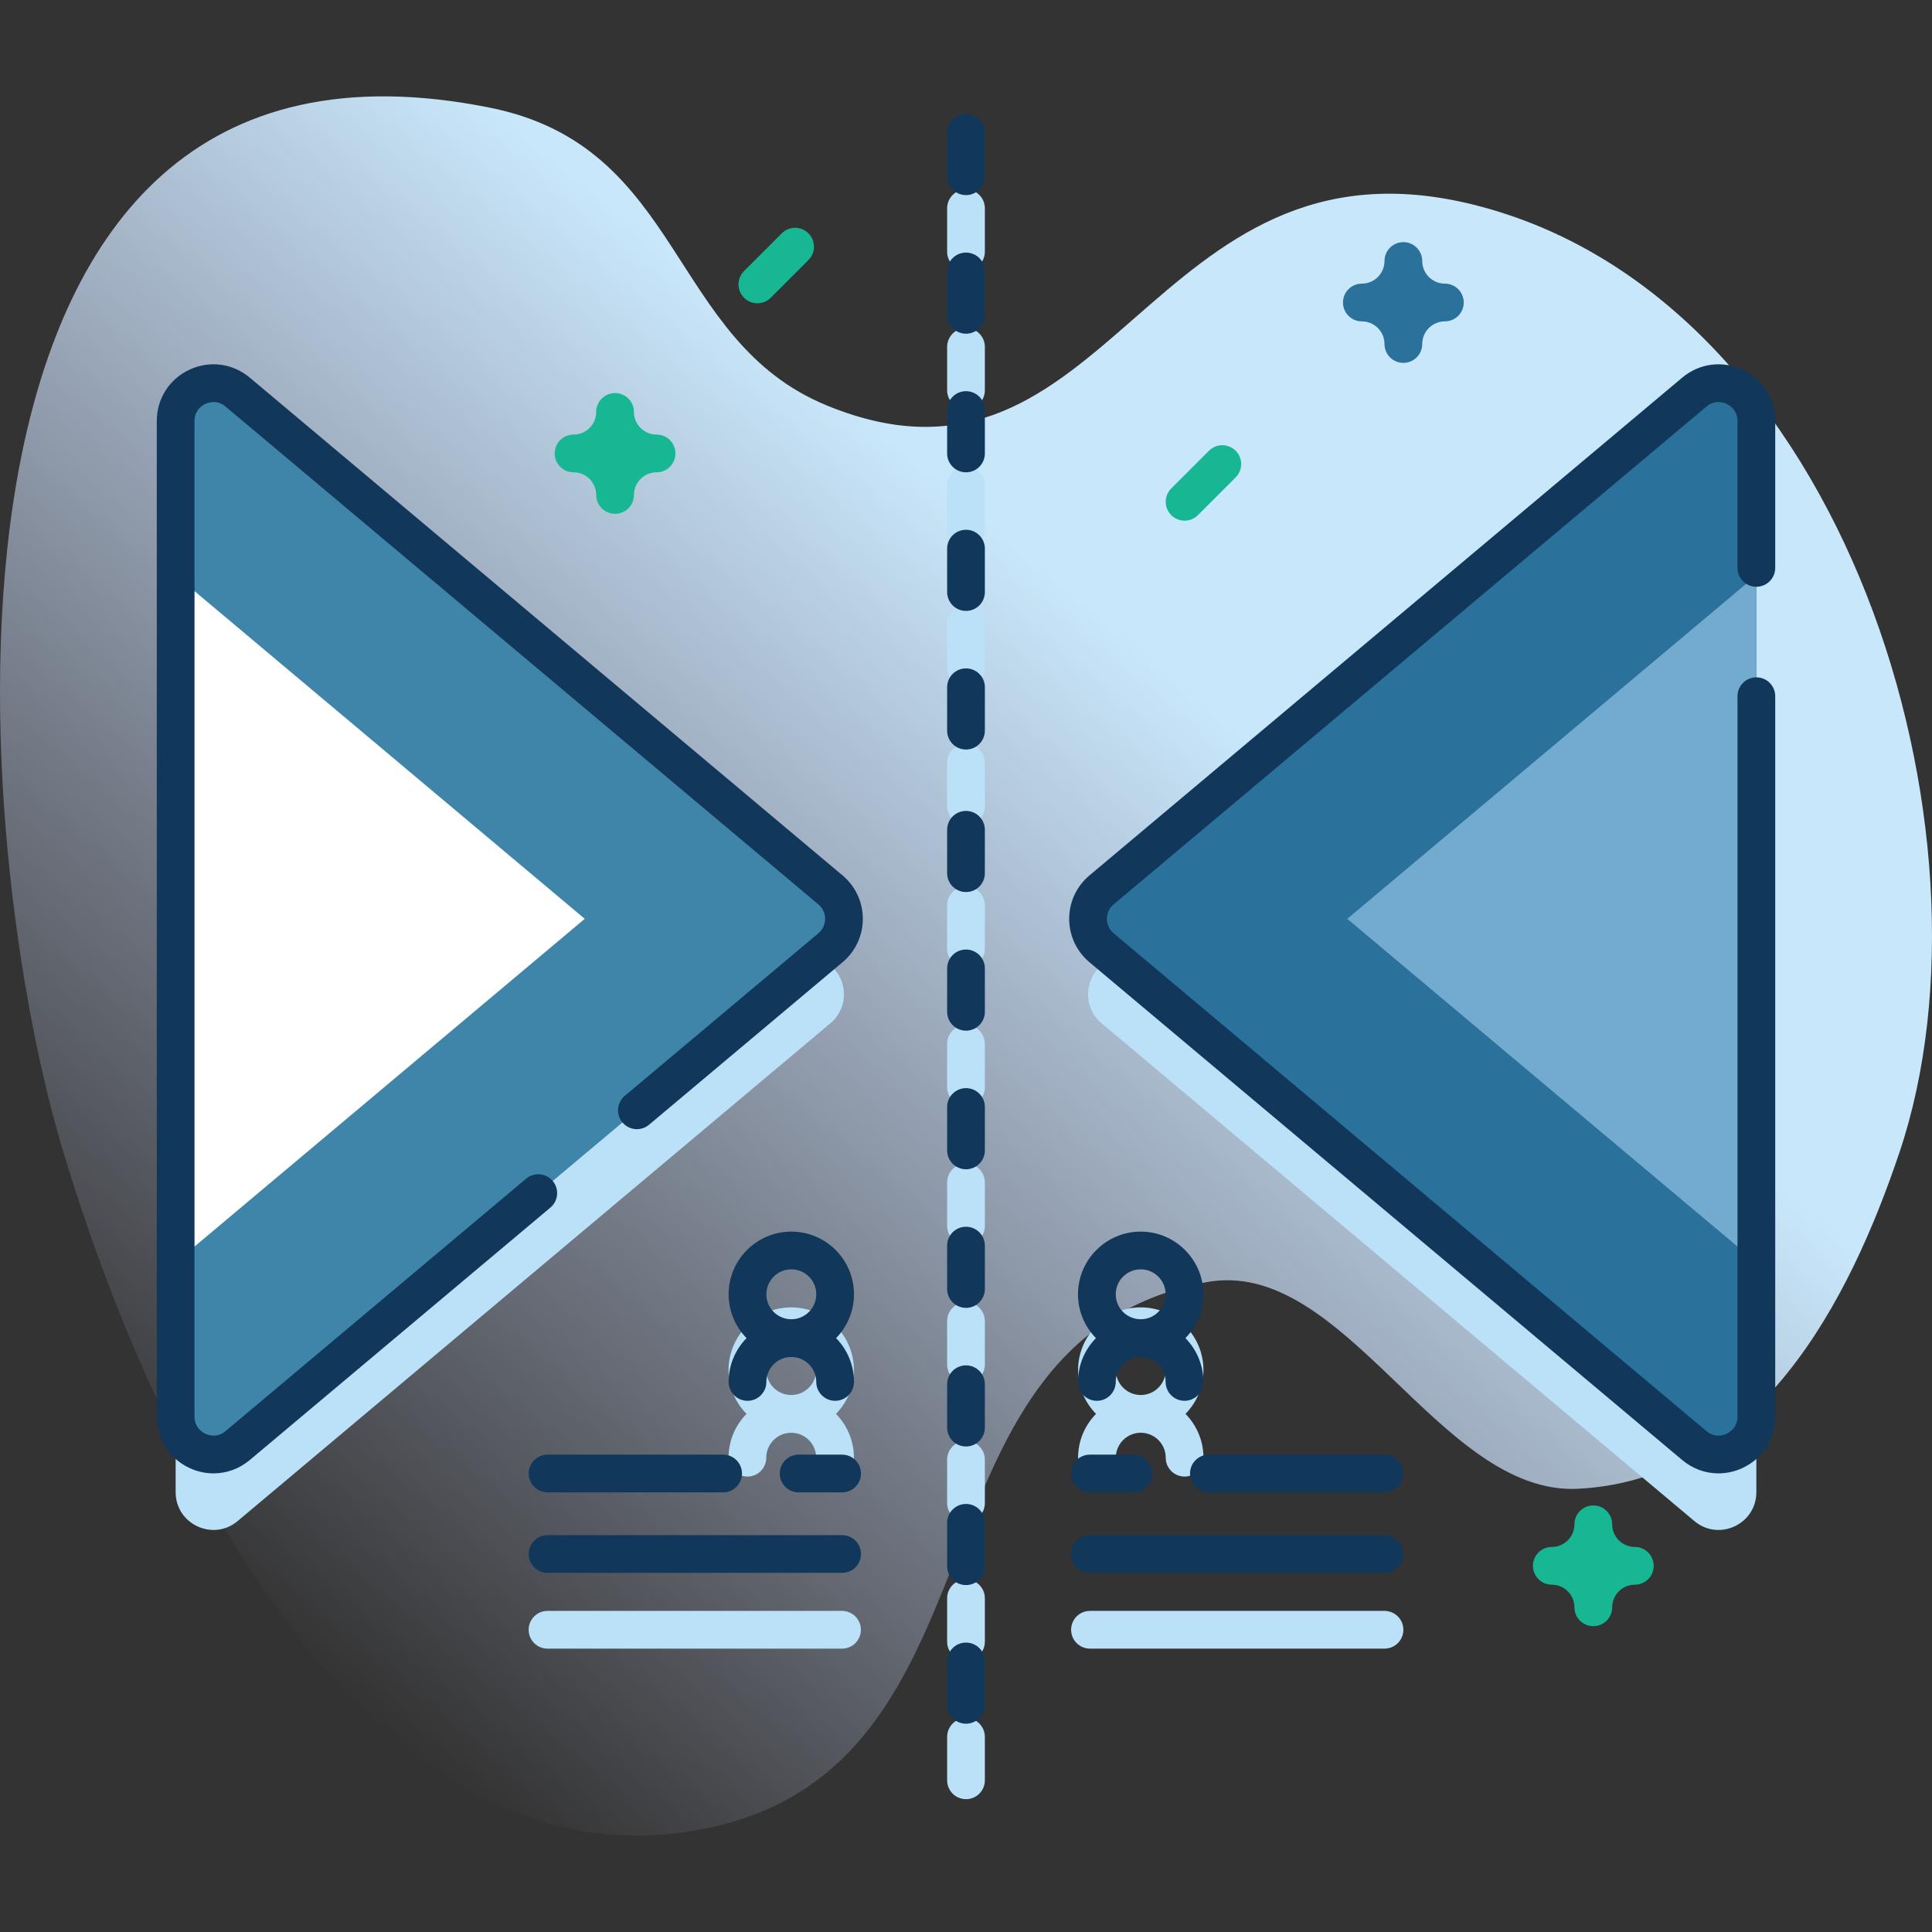 <svg id="Capa_1" enable-background="new 0 0 512 512" height="512" viewBox="0 0 512 512" width="512" xmlns="http://www.w3.org/2000/svg" xmlns:xlink="http://www.w3.org/1999/xlink"><rect x="0" y="0" width="512" height="512" fill="#333333" stroke="none"/><linearGradient id="SVGID_1_" gradientUnits="userSpaceOnUse" x1="68.572" x2="395.005" y1="430.558" y2="41.53"><stop offset="0" stop-color="#d2deff" stop-opacity="0"/><stop offset=".459" stop-color="#cee2fd" stop-opacity=".67"/><stop offset=".685" stop-color="#c9e7fa"/></linearGradient><g><g><path d="m16.074 302.88c18.727 64.003 72.707 194.564 163.922 182.845 91.486-11.755 55.758-129.725 139.508-145.894 36.867-7.118 61.857 56.689 98.806 54.704 47.588-2.557 71.81-49.663 85.108-89.264 28.197-83.968-14.029-226.352-112.858-251.011-86.244-21.519-96.332 83.855-171.322 53.248-42.149-17.203-37.938-68.576-89.272-78.942-155.299-31.36-138.811 189.15-113.892 274.314z" fill="url(#SVGID_1_)"/></g><g><g><g><g><path d="m256 218.631c-2.762 0-5-2.238-5-5v-11.5c0-2.762 2.238-5 5-5s5 2.238 5 5v11.5c0 2.762-2.238 5-5 5z" fill="#bae1f8"/></g><g><path d="m256 181.899c-2.762 0-5-2.238-5-5v-11.5c0-2.762 2.238-5 5-5s5 2.238 5 5v11.5c0 2.762-2.238 5-5 5z" fill="#bae1f8"/></g><g><path d="m256 145.167c-2.762 0-5-2.238-5-5v-11.5c0-2.762 2.238-5 5-5s5 2.238 5 5v11.5c0 2.762-2.238 5-5 5z" fill="#bae1f8"/></g><g><path d="m256 108.435c-2.762 0-5-2.238-5-5v-11.5c0-2.762 2.238-5 5-5s5 2.238 5 5v11.5c0 2.761-2.238 5-5 5z" fill="#bae1f8"/></g><g><path d="m256 71.702c-2.762 0-5-2.238-5-5v-11.5c0-2.762 2.238-5 5-5s5 2.238 5 5v11.5c0 2.762-2.238 5-5 5z" fill="#bae1f8"/></g><g><path d="m256 476.798c-2.762 0-5-2.238-5-5v-11.5c0-2.762 2.238-5 5-5s5 2.238 5 5v11.5c0 2.762-2.238 5-5 5z" fill="#bae1f8"/></g><g><path d="m256 440.065c-2.762 0-5-2.238-5-5v-11.5c0-2.762 2.238-5 5-5s5 2.238 5 5v11.5c0 2.762-2.238 5-5 5z" fill="#bae1f8"/></g><g><path d="m256 403.333c-2.762 0-5-2.238-5-5v-11.5c0-2.762 2.238-5 5-5s5 2.238 5 5v11.5c0 2.762-2.238 5-5 5z" fill="#bae1f8"/></g><g><path d="m256 366.601c-2.762 0-5-2.238-5-5v-11.5c0-2.762 2.238-5 5-5s5 2.238 5 5v11.5c0 2.761-2.238 5-5 5z" fill="#bae1f8"/></g><g><path d="m256 329.869c-2.762 0-5-2.238-5-5v-11.5c0-2.762 2.238-5 5-5s5 2.238 5 5v11.5c0 2.762-2.238 5-5 5z" fill="#bae1f8"/></g><g><path d="m256 293.137c-2.762 0-5-2.238-5-5v-11.5c0-2.762 2.238-5 5-5s5 2.238 5 5v11.5c0 2.761-2.238 5-5 5z" fill="#bae1f8"/></g><g><path d="m256 256.404c-2.762 0-5-2.238-5-5v-11.5c0-2.762 2.238-5 5-5s5 2.238 5 5v11.5c0 2.762-2.238 5-5 5z" fill="#bae1f8"/></g></g><g><path d="m449.021 123.906-157.11 131.936c-4.759 3.996-4.759 11.32 0 15.316l157.11 131.936c6.506 5.464 16.431.838 16.431-7.658v-263.872c0-8.496-9.925-13.122-16.431-7.658z" fill="#bae1f8"/></g><g><path d="m62.979 403.094 157.11-131.936c4.759-3.996 4.759-11.32 0-15.316l-157.11-131.936c-6.506-5.464-16.431-.838-16.431 7.658v263.872c0 8.496 9.925 13.121 16.431 7.658z" fill="#bae1f8"/></g><g><g><g><path d="m256 198.631c-2.762 0-5-2.238-5-5v-11.5c0-2.762 2.238-5 5-5s5 2.238 5 5v11.5c0 2.762-2.238 5-5 5z" fill="#11385b"/></g><g><path d="m256 161.898c-2.762 0-5-2.238-5-5v-11.5c0-2.762 2.238-5 5-5s5 2.238 5 5v11.5c0 2.762-2.238 5-5 5z" fill="#11385b"/></g><g><path d="m256 125.167c-2.762 0-5-2.238-5-5v-11.5c0-2.762 2.238-5 5-5s5 2.238 5 5v11.5c0 2.762-2.238 5-5 5z" fill="#11385b"/></g><g><path d="m256 88.435c-2.762 0-5-2.238-5-5v-11.5c0-2.762 2.238-5 5-5s5 2.238 5 5v11.5c0 2.761-2.238 5-5 5z" fill="#11385b"/></g><g><path d="m256 51.702c-2.762 0-5-2.238-5-5v-11.5c0-2.762 2.238-5 5-5s5 2.238 5 5v11.5c0 2.762-2.238 5-5 5z" fill="#11385b"/></g><g><path d="m256 456.798c-2.762 0-5-2.238-5-5v-11.5c0-2.762 2.238-5 5-5s5 2.238 5 5v11.5c0 2.762-2.238 5-5 5z" fill="#11385b"/></g><g><path d="m256 420.065c-2.762 0-5-2.238-5-5v-11.5c0-2.762 2.238-5 5-5s5 2.238 5 5v11.5c0 2.762-2.238 5-5 5z" fill="#11385b"/></g><g><path d="m256 383.333c-2.762 0-5-2.238-5-5v-11.5c0-2.762 2.238-5 5-5s5 2.238 5 5v11.5c0 2.762-2.238 5-5 5z" fill="#11385b"/></g><g><path d="m256 346.601c-2.762 0-5-2.238-5-5v-11.5c0-2.762 2.238-5 5-5s5 2.238 5 5v11.5c0 2.761-2.238 5-5 5z" fill="#11385b"/></g><g><path d="m256 309.869c-2.762 0-5-2.238-5-5v-11.5c0-2.762 2.238-5 5-5s5 2.238 5 5v11.5c0 2.762-2.238 5-5 5z" fill="#11385b"/></g><g><path d="m256 273.137c-2.762 0-5-2.238-5-5v-11.5c0-2.762 2.238-5 5-5s5 2.238 5 5v11.5c0 2.761-2.238 5-5 5z" fill="#11385b"/></g><g><path d="m256 236.404c-2.762 0-5-2.238-5-5v-11.5c0-2.762 2.238-5 5-5s5 2.238 5 5v11.5c0 2.762-2.238 5-5 5z" fill="#11385b"/></g></g></g><g><g><g><path d="m449.021 103.906-157.11 131.936c-4.759 3.996-4.759 11.32 0 15.316l157.11 131.936c6.506 5.464 16.431.838 16.431-7.658v-263.872c0-8.496-9.925-13.122-16.431-7.658z" fill="#2a719b"/></g><g><g><path d="m465.452 152.456-108.416 91.044 108.416 91.044z" fill="#73aacf"/></g></g><g><g><g><path d="m455.413 390.459c-3.441.001-6.829-1.203-9.607-3.536l-157.11-131.936c-3.402-2.858-5.354-7.046-5.354-11.488 0-4.443 1.952-8.63 5.354-11.486l157.11-131.936c4.515-3.79 10.639-4.599 15.982-2.109 5.345 2.491 8.664 7.701 8.664 13.597v38.935c0 2.762-2.238 5-5 5s-5-2.238-5-5v-38.936c0-2.956-2.211-4.217-2.888-4.532-.679-.315-3.065-1.197-5.327.703l-157.11 131.936c-1.553 1.304-1.785 2.958-1.785 3.828 0 .871.232 2.526 1.785 3.83l157.11 131.936c2.262 1.9 4.648 1.019 5.327.703.677-.315 2.888-1.576 2.888-4.532v-190.936c0-2.762 2.238-5 5-5s5 2.238 5 5v190.936c0 5.896-3.319 11.105-8.664 13.597-2.055.956-4.225 1.426-6.375 1.426z" fill="#11385b"/></g></g></g></g><g><g><path d="m62.979 383.094 157.11-131.936c4.759-3.996 4.759-11.32 0-15.316l-157.11-131.936c-6.506-5.464-16.431-.838-16.431 7.658v263.872c0 8.496 9.925 13.121 16.431 7.658z" fill="#3e85a9"/></g><g><path d="m46.548 334.544 108.416-91.044-108.416-91.044z" fill="#fff"/></g><g><g><g><path d="m56.587 390.459c-2.149.001-4.32-.47-6.375-1.427-5.345-2.491-8.664-7.701-8.664-13.597v-263.871c0-5.896 3.319-11.105 8.664-13.597 5.345-2.49 11.469-1.682 15.982 2.109l157.11 131.936c3.401 2.856 5.354 7.043 5.354 11.486 0 4.442-1.951 8.63-5.354 11.488l-51.304 43.085c-2.116 1.776-5.269 1.501-7.045-.613-1.775-2.115-1.501-5.269.613-7.045l51.305-43.084c1.553-1.304 1.785-2.959 1.785-3.83 0-.87-.232-2.524-1.785-3.828l-157.11-131.936c-2.262-1.9-4.648-1.019-5.327-.703-.677.315-2.888 1.576-2.888 4.532v263.871c0 2.956 2.211 4.217 2.888 4.532.679.315 3.065 1.197 5.327-.703l79.67-66.903c2.116-1.777 5.269-1.501 7.045.613 1.775 2.115 1.501 5.269-.613 7.045l-79.67 66.903c-2.779 2.334-6.168 3.537-9.608 3.537z" fill="#11385b"/></g></g></g></g></g><g><g><path d="m223.146 426.905h-78.053c-2.762 0-5 2.239-5 5s2.238 5 5 5h78.053c2.762 0 5-2.239 5-5s-2.238-5-5-5z" fill="#bae1f8"/><path d="m198.073 391.306c2.762 0 5-2.239 5-5 0-3.646 2.967-6.613 6.613-6.613s6.613 2.967 6.613 6.613c0 2.761 2.238 5 5 5s5-2.239 5-5c0-4.518-1.818-8.615-4.755-11.613 2.936-2.998 4.755-7.095 4.755-11.613 0-9.161-7.453-16.613-16.613-16.613s-16.613 7.453-16.613 16.613c0 4.518 1.818 8.615 4.755 11.613-2.936 2.998-4.755 7.095-4.755 11.613 0 2.761 2.238 5 5 5zm11.613-34.84c3.646 0 6.613 2.967 6.613 6.613s-2.967 6.613-6.613 6.613-6.613-2.967-6.613-6.613 2.967-6.613 6.613-6.613z" fill="#bae1f8"/><g><g><g><g><g><path d="m223.166 395.494h-11.52c-2.762 0-5-2.239-5-5s2.238-5 5-5h11.52c2.762 0 5 2.239 5 5s-2.238 5-5 5z" fill="#11385b"/></g></g><g><g><path d="m191.632 395.494h-46.52c-2.762 0-5-2.239-5-5s2.238-5 5-5h46.52c2.762 0 5 2.239 5 5s-2.238 5-5 5z" fill="#11385b"/></g></g><g><g><path d="m223.166 416.827h-78.053c-2.762 0-5-2.239-5-5s2.238-5 5-5h78.053c2.762 0 5 2.239 5 5 0 2.762-2.238 5-5 5z" fill="#11385b"/></g></g></g><g><g><path d="m226.319 343.002c0-9.161-7.453-16.613-16.613-16.613s-16.613 7.453-16.613 16.613c0 4.518 1.818 8.615 4.755 11.613-2.936 2.998-4.755 7.095-4.755 11.613 0 2.761 2.238 5 5 5s5-2.239 5-5c0-3.646 2.967-6.613 6.613-6.613s6.613 2.967 6.613 6.613c0 2.761 2.238 5 5 5s5-2.239 5-5c0-4.518-1.818-8.615-4.755-11.613 2.937-2.998 4.755-7.095 4.755-11.613zm-16.613-6.613c3.646 0 6.613 2.967 6.613 6.613s-2.967 6.613-6.613 6.613-6.613-2.967-6.613-6.613 2.966-6.613 6.613-6.613z" fill="#11385b"/></g></g></g></g></g><g><path d="m288.854 426.905h78.053c2.762 0 5 2.239 5 5s-2.238 5-5 5h-78.053c-2.762 0-5-2.239-5-5s2.238-5 5-5z" fill="#bae1f8"/><path d="m318.927 386.306c0-4.518-1.818-8.615-4.755-11.613 2.936-2.998 4.755-7.095 4.755-11.613 0-9.161-7.453-16.613-16.613-16.613s-16.613 7.453-16.613 16.613c0 4.518 1.818 8.615 4.755 11.613-2.936 2.998-4.755 7.095-4.755 11.613 0 2.761 2.238 5 5 5s5-2.239 5-5c0-3.646 2.967-6.613 6.613-6.613s6.613 2.967 6.613 6.613c0 2.761 2.238 5 5 5s5-2.239 5-5zm-10-23.227c0 3.646-2.967 6.613-6.613 6.613s-6.613-2.967-6.613-6.613 2.967-6.613 6.613-6.613 6.613 2.967 6.613 6.613z" fill="#bae1f8"/><g><g><g><g><g><path d="m288.834 395.494h11.52c2.762 0 5-2.239 5-5s-2.238-5-5-5h-11.52c-2.762 0-5 2.239-5 5s2.238 5 5 5z" fill="#11385b"/></g></g><g><g><path d="m320.368 395.494h46.52c2.762 0 5-2.239 5-5s-2.238-5-5-5h-46.52c-2.762 0-5 2.239-5 5s2.238 5 5 5z" fill="#11385b"/></g></g><g><g><path d="m288.834 416.827h78.053c2.762 0 5-2.239 5-5s-2.238-5-5-5h-78.053c-2.762 0-5 2.239-5 5s2.238 5 5 5z" fill="#11385b"/></g></g></g><g><g><path d="m290.436 354.615c-2.936 2.998-4.755 7.095-4.755 11.613 0 2.761 2.238 5 5 5s5-2.239 5-5c0-3.646 2.967-6.613 6.613-6.613s6.613 2.967 6.613 6.613c0 2.761 2.238 5 5 5s5-2.239 5-5c0-4.518-1.818-8.615-4.755-11.613 2.936-2.998 4.755-7.095 4.755-11.613 0-9.161-7.453-16.613-16.613-16.613s-16.613 7.453-16.613 16.613c0 4.518 1.818 8.615 4.755 11.613zm18.471-11.613c0 3.646-2.967 6.613-6.613 6.613s-6.613-2.967-6.613-6.613 2.967-6.613 6.613-6.613 6.613 2.966 6.613 6.613z" fill="#11385b"/></g></g></g></g></g></g></g><g fill="#17B794"><path d="m313.927 137.982c-1.279 0-2.56-.488-3.535-1.465-1.953-1.952-1.953-5.118 0-7.07l10-10c1.951-1.953 5.119-1.953 7.07 0 1.953 1.952 1.953 5.118 0 7.07l-10 10c-.976.977-2.256 1.465-3.535 1.465z"/><path d="m200.712 80.371c-1.279 0-2.56-.488-3.535-1.465-1.953-1.952-1.953-5.118 0-7.07l10-10c1.951-1.953 5.119-1.953 7.07 0 1.953 1.952 1.953 5.118 0 7.07l-10 10c-.976.977-2.256 1.465-3.535 1.465z"/><path d="m163 136.167c-2.762 0-5-2.238-5-5 0-3.309-2.691-6-6-6-2.762 0-5-2.238-5-5s2.238-5 5-5c3.309 0 6-2.691 6-6 0-2.762 2.238-5 5-5s5 2.238 5 5c0 3.309 2.691 6 6 6 2.762 0 5 2.238 5 5s-2.238 5-5 5c-3.309 0-6 2.691-6 6 0 2.762-2.238 5-5 5z"/><path d="m422.244 430.957c-2.762 0-5-2.238-5-5 0-3.309-2.691-6-6-6-2.762 0-5-2.238-5-5s2.238-5 5-5c3.309 0 6-2.691 6-6 0-2.762 2.238-5 5-5s5 2.238 5 5c0 3.309 2.691 6 6 6 2.762 0 5 2.238 5 5s-2.238 5-5 5c-3.309 0-6 2.691-6 6 0 2.762-2.238 5-5 5z"/></g><path d="m371.906 96.167c-2.762 0-5-2.238-5-5 0-3.309-2.691-6-6-6-2.762 0-5-2.238-5-5s2.238-5 5-5c3.309 0 6-2.691 6-6 0-2.762 2.238-5 5-5s5 2.238 5 5c0 3.309 2.691 6 6 6 2.762 0 5 2.238 5 5s-2.238 5-5 5c-3.309 0-6 2.691-6 6 0 2.762-2.238 5-5 5z" fill="#2a719b"/></g></g></svg>
